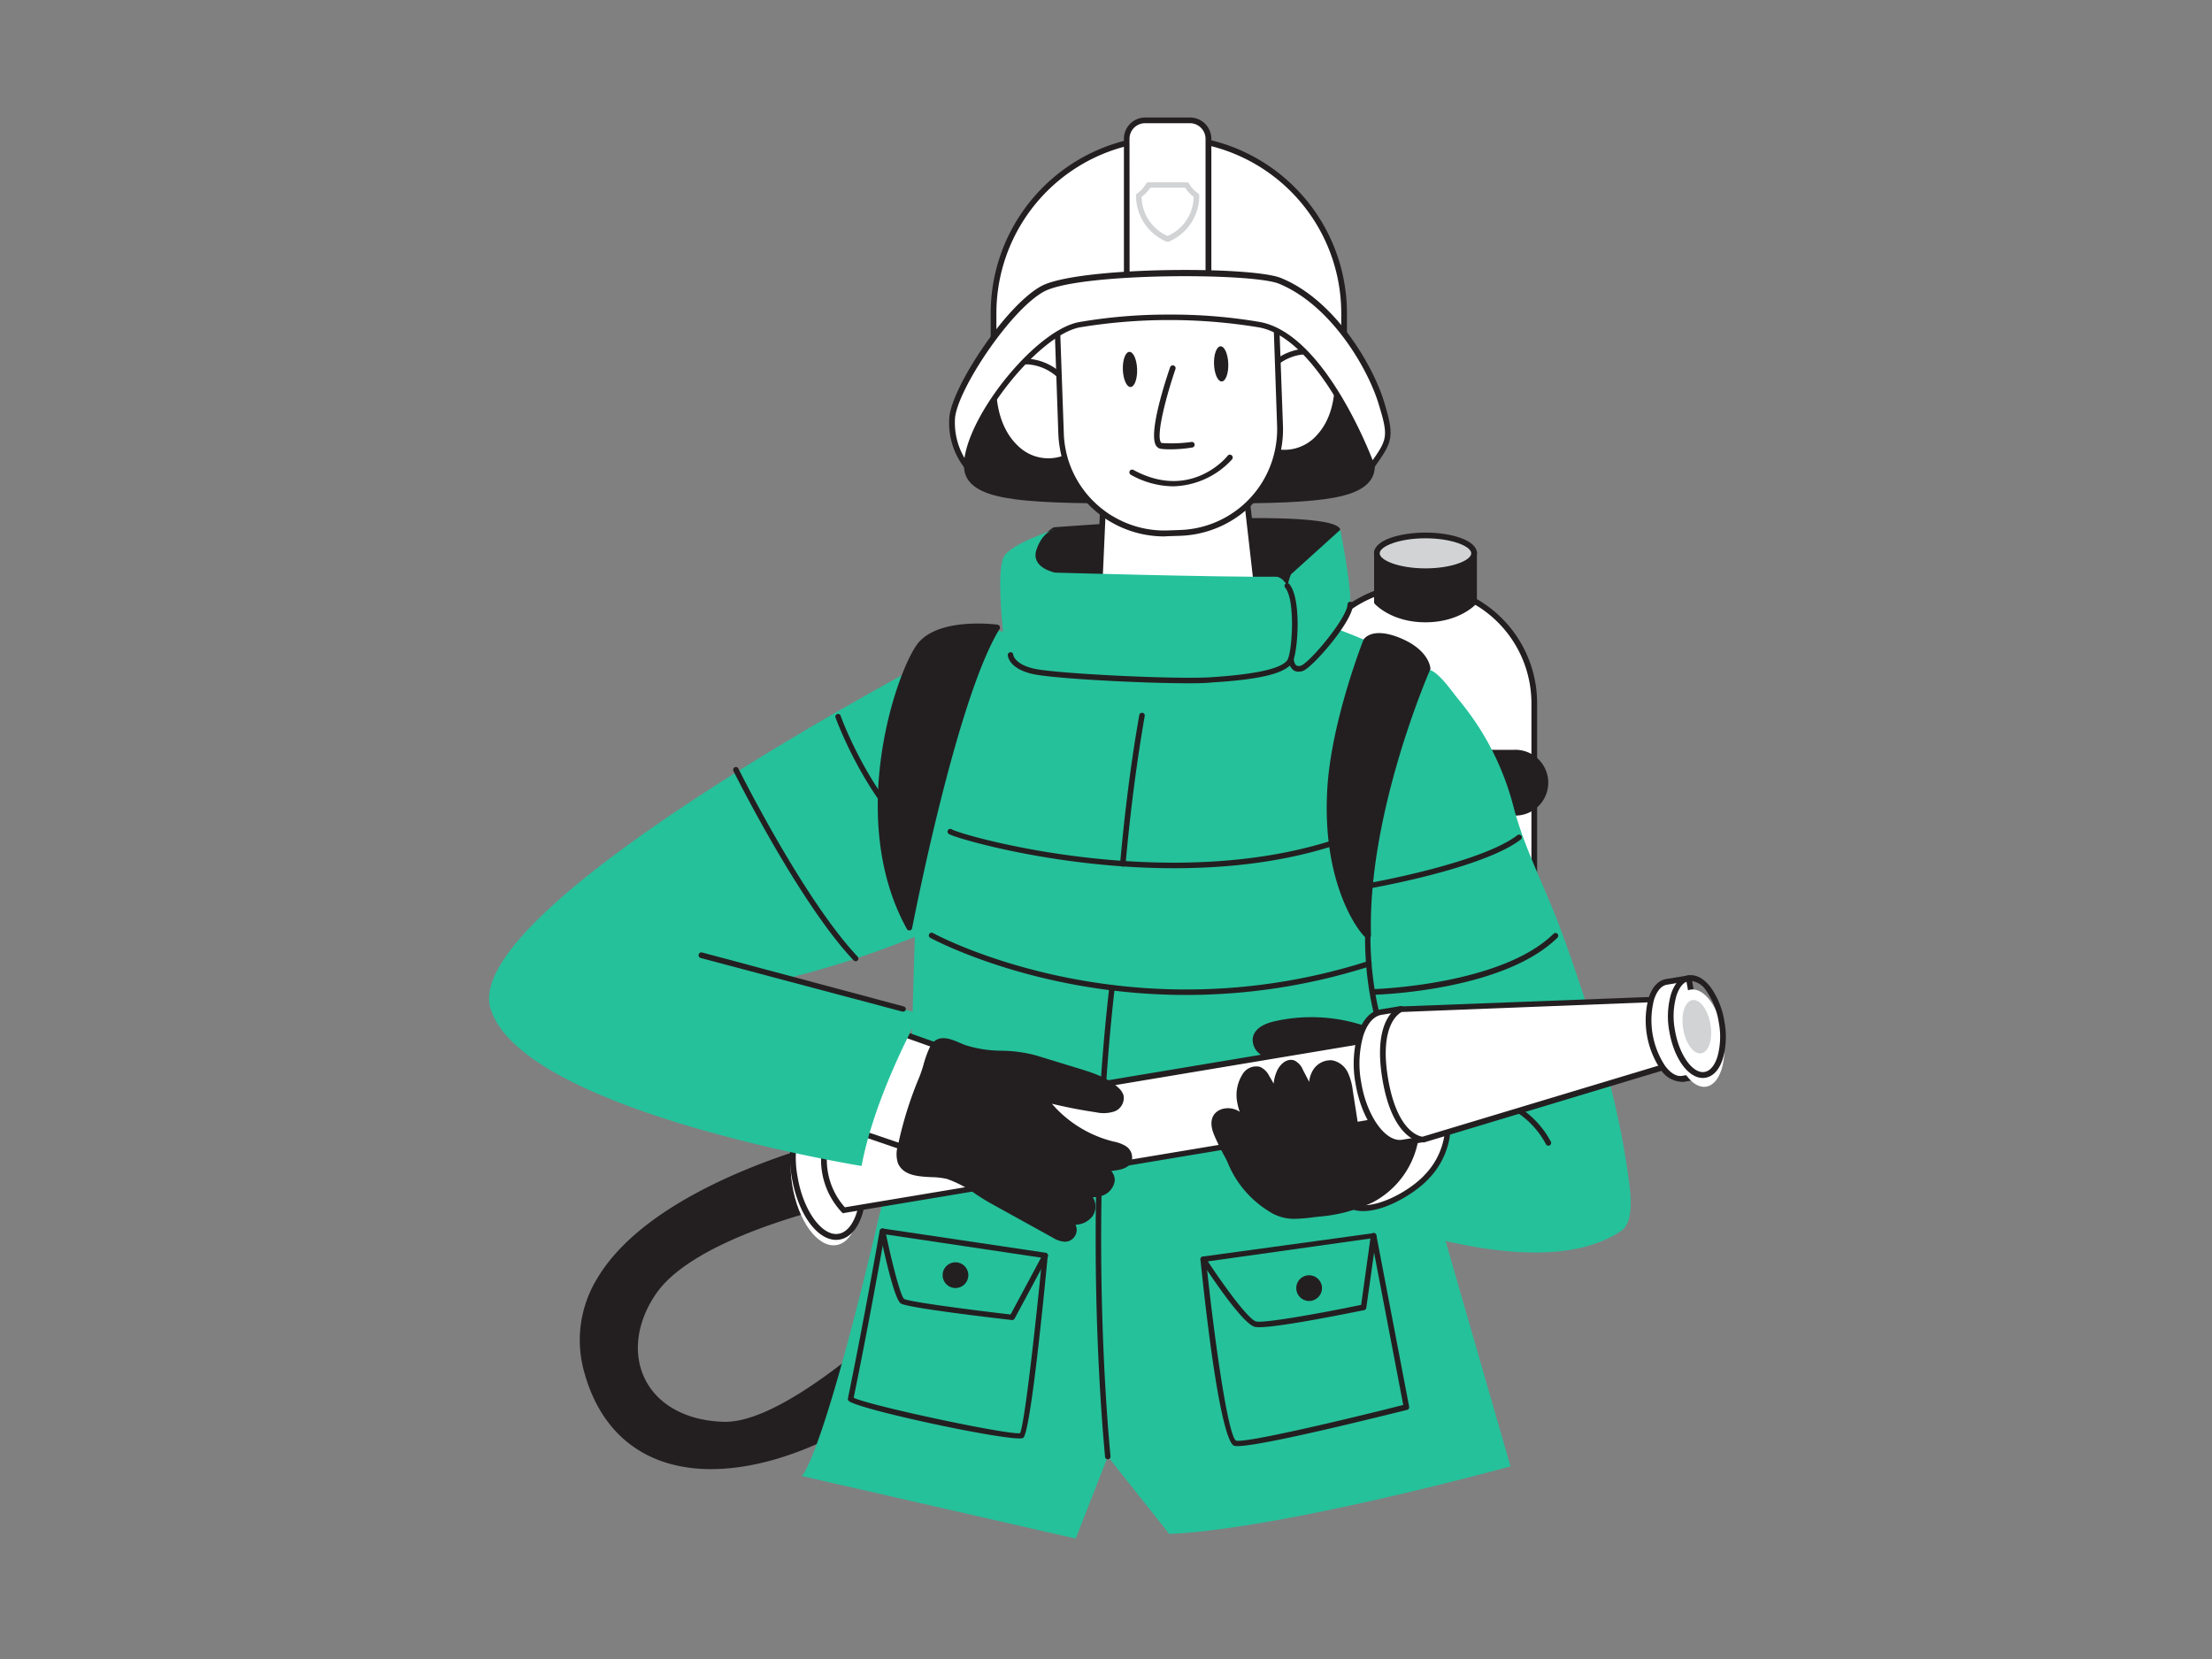 <svg xmlns="http://www.w3.org/2000/svg" viewBox="0 0 400 300"><rect x="0" y="0" width="400" height="300" fill="#808080" stroke="none"/><g id="_359_firefighter_flatline" data-name="#359_firefighter_flatline"><path d="M256.22,106h0a21.22,21.22,0,0,1,21.22,21.22V177a0,0,0,0,1,0,0H235a0,0,0,0,1,0,0V127.18A21.22,21.22,0,0,1,256.22,106Z" fill="#fff"/><path d="M277.45,177.52H235a.51.51,0,0,1-.52-.51V127.18a21.74,21.74,0,1,1,43.48,0V177A.51.51,0,0,1,277.45,177.52Zm-41.94-1h41.42V127.18a20.71,20.71,0,1,0-41.42,0Z" fill="#231f20"/><path d="M233.21,136.09h40.57a5.45,5.45,0,0,1,5.45,5.45v0a5.45,5.45,0,0,1-5.45,5.45H233.21a0,0,0,0,1,0,0V136.09a0,0,0,0,1,0,0Z" fill="#231f20"/><path d="M273.78,147.48H233.21a.49.49,0,0,1-.49-.5V136.09a.49.49,0,0,1,.49-.5h40.57a5.95,5.95,0,1,1,0,11.89Zm-40.07-1h40.07a4.95,4.95,0,1,0,0-9.89H233.71Z" fill="#231f20"/><path d="M151.27,206.56s-53.41,12.31-45.05,41.75c7.4,26.06,40.46,19.45,63.8-3.11l-1.56-12.27S143.94,258,130.85,257.65c-14.9-.39-20.2-13.11-12.62-24C126.31,222,156,216.38,156,216.38Z" fill="#231f20"/><path d="M128.59,265.66a27.78,27.78,0,0,1-7.24-.9c-7.77-2.09-13.17-7.73-15.61-16.31A21.32,21.32,0,0,1,108,231.18c10.24-17.33,42.88-25,43.21-25.1a.49.49,0,0,1,.56.27l4.75,9.81a.49.49,0,0,1,0,.44.5.5,0,0,1-.35.27c-.3,0-29.61,5.73-37.48,17-3.59,5.17-4.34,11-2,15.62s7.55,7.45,14.22,7.62h.26c12.79,0,36.74-24.33,37-24.58a.46.46,0,0,1,.51-.12.5.5,0,0,1,.34.4l1.55,12.28a.48.48,0,0,1-.15.42C157.29,258.2,141.42,265.66,128.59,265.66ZM151,207.14c-3.7.92-32.77,8.59-42.19,24.55a20.35,20.35,0,0,0-2.11,16.49c2.34,8.22,7.49,13.62,14.9,15.62,13.27,3.56,32.49-4,47.89-18.78l-1.39-11c-4.23,4.21-25.23,24.41-37.26,24.15-7.06-.19-12.56-3.16-15.09-8.17s-1.73-11.16,2.07-16.63c7.54-10.85,33-16.43,37.47-17.33Z" fill="#231f20"/><path d="M238.22,112.45s13.14,4.5,14.6,6.75-8.67,45.68-4.42,60.16c1.57,5.35,24.75,85.81,24.75,85.81s-41.08,11.3-61.7,12.22l-11.12-14-5.81,14.84L145,266.91s4.79-3.52,19.5-71.57c1.07-4.91-.2-80.94,11.19-81.62a29,29,0,0,1,9.86,1.59Z" fill="#25c19b"/><path d="M203,156.71h0a.5.5,0,0,1-.45-.54c.85-9.52,2-18.56,3.47-26.87a.5.5,0,0,1,.58-.4.49.49,0,0,1,.4.58c-1.44,8.28-2.61,17.29-3.46,26.77A.5.5,0,0,1,203,156.71Z" fill="#231f20"/><path d="M200.33,263.89a.51.51,0,0,1-.5-.45c0-.41-4.29-41.11.76-84.84a.51.51,0,0,1,.55-.44.49.49,0,0,1,.43.55c-5,43.62-.79,84.22-.75,84.62a.49.49,0,0,1-.44.55Z" fill="#231f20"/><path d="M258.12,121.07a1.44,1.44,0,0,1,.54.1c1.78.7,3.9,3.9,5.11,5.35a51.28,51.28,0,0,1,4.29,6,49.9,49.9,0,0,1,5.63,13.36c1.94,7.55,5.75,14.63,8.46,22q4.17,11.25,7.47,22.8a144.56,144.56,0,0,1,4.69,21.06c.33,2.6,1.59,9-1.18,10.87-16.92,11.33-54.18-5.36-63.56-9.15s-1.87-31-1.87-31l21.55,7.27s-2.83-3.12-5-15.31c-1.05-5.9-.25-12.26.59-18.13A113.33,113.33,0,0,1,250,134.63C250.77,132.42,254.83,121.12,258.12,121.07Z" fill="#25c19b"/><path d="M280,207.18a.51.51,0,0,1-.44-.26c-4.2-7.95-13.23-8.76-13.32-8.77a.49.49,0,0,1-.45-.53.5.5,0,0,1,.53-.46c.1,0,9.66.87,14.12,9.29a.5.5,0,0,1-.21.67A.53.53,0,0,1,280,207.18Z" fill="#231f20"/><path d="M254.33,195.33a.53.53,0,0,1-.38-.18c-7.52-9.06-7.11-25.32-7.09-26a.5.5,0,0,1,.49-.48h0a.5.5,0,0,1,.48.51c0,.16-.41,16.58,6.86,25.34a.5.5,0,0,1-.38.82Z" fill="#231f20"/><path d="M241.87,95.8s-4.16,14.58-11,15.7-33.38,1.56-38-.48-6.86-3.5-7.3-7.44,5.12-7.78,5.12-7.78S239.71,92.07,241.87,95.8Z" fill="#231f20"/><path d="M211.32,113c-8.23,0-16.26-.41-18.68-1.47-5-2.18-7.14-3.75-7.59-7.84s5.09-8.09,5.33-8.25a.54.54,0,0,1,.24-.09c8.25-.62,49.47-3.56,51.68.25a.49.49,0,0,1,0,.39c-.17.6-4.33,14.89-11.39,16C227.5,112.56,219.31,113,211.32,113ZM190.84,96.29c-.75.54-5.17,3.93-4.8,7.24.39,3.54,2.17,4.93,7,7,4.54,2,31,1.56,37.77.44,6-1,9.94-13.21,10.52-15.1C239.23,94.08,217.88,94.23,190.84,96.29Z" fill="#231f20"/><path d="M179.67,25h63.39a0,0,0,0,1,0,0V39.73a31.7,31.7,0,0,1-31.7,31.7h0a31.7,31.7,0,0,1-31.7-31.7V25a0,0,0,0,1,0,0Z" transform="translate(422.72 96.39) rotate(180)" fill="#fff"/><path d="M243.06,71.94H179.67a.51.51,0,0,1-.52-.51V56.65a32.21,32.21,0,1,1,64.42,0V71.43A.51.51,0,0,1,243.06,71.94Zm-62.88-1h62.36V56.65a31.18,31.18,0,1,0-62.36,0Z" fill="#231f20"/><path d="M203.75,21.77h14.78a0,0,0,0,1,0,0V53.11a3.34,3.34,0,0,1-3.34,3.34h-8.11a3.34,3.34,0,0,1-3.34-3.34V21.77a0,0,0,0,1,0,0Z" transform="translate(422.29 78.21) rotate(-180)" fill="#fff"/><path d="M218.54,57H203.75a.51.51,0,0,1-.51-.52V25.1a3.85,3.85,0,0,1,3.85-3.85h8.11a3.86,3.86,0,0,1,3.85,3.85V56.44A.51.51,0,0,1,218.54,57Zm-14.27-1H218V25.1a2.83,2.83,0,0,0-2.82-2.82h-8.11a2.82,2.82,0,0,0-2.82,2.82Z" fill="#231f20"/><path d="M174.81,84.27c0,6.55,12.85,6.28,36.64,6.28s36.64.27,36.64-6.28-12.85-29.48-36.64-29.48S174.81,77.72,174.81,84.27Z" fill="#231f20"/><path d="M216.72,91.05h-8c-10.9,0-19.52,0-25.28-.78-4.24-.58-9.11-1.79-9.11-6,0-7.23,13.58-30,37.14-30s37.14,22.75,37.14,30c0,4.21-4.87,5.42-9.12,6C234.17,91,226.44,91.05,216.72,91.05Zm-5.27-1h2.75c10.87,0,19.45,0,25.14-.77s8.25-2.33,8.25-5c0-7-13.21-29-36.14-29s-36.14,22-36.14,29c0,2.68,2.54,4.23,8.25,5s14.27.78,25.14.77Z" fill="#231f20"/><path d="M184.07,57.68c.5,2.84,1.1,5.56,1.61,7.71.63,2.64,1.11,4.4,1.11,4.4a8.34,8.34,0,0,0,4.91,4,20.67,20.67,0,0,0,2,.65c5.21,1.37,12,1.22,16.41,1.17.85,0,1.62,0,2.27,0,5.37.08,10.74-.22,16.08-.57l2.95-.19,3.54-.23a92.18,92.18,0,0,1,2.11-11c.43-1.92.86-3.85,1.19-5.77-2.31-.61-4.82-1.12-7.48-1.56a125.09,125.09,0,0,0-20-1.53,126.89,126.89,0,0,0-19.7,1.48C188.59,56.67,186.25,57.14,184.07,57.68Z" fill="#fff"/><path d="M206.4,76.19A53.07,53.07,0,0,1,193.54,75a17.81,17.81,0,0,1-2-.66c-2.6-1-4.35-2.46-5.19-4.31,0-.09-.52-1.87-1.15-4.49-.65-2.77-1.19-5.37-1.61-7.74a.51.51,0,0,1,.39-.59c2.13-.53,4.5-1,7-1.42a126.08,126.08,0,0,1,19.78-1.49,124.48,124.48,0,0,1,20,1.54c2.7.44,5.23,1,7.53,1.57a.51.51,0,0,1,.38.58c-.35,2-.8,4-1.2,5.8l-.17.74a82.77,82.77,0,0,0-1.92,10.2.52.52,0,0,1-.48.47l-3.54.22-3,.19c-4.87.32-10.54.66-16.12.57-.64,0-1.41,0-2.26,0h-.62ZM184.66,58.07c.4,2.22.91,4.64,1.52,7.2s1.11,4.37,1.11,4.38c.7,1.52,2.25,2.79,4.59,3.7.63.24,1.28.45,1.93.63,4.89,1.29,11.36,1.21,15.63,1.16h.63c.86,0,1.64,0,2.28,0,5.55.08,11.19-.25,16-.57l3-.18c1-.08,2.07-.14,3.11-.21a88.87,88.87,0,0,1,1.9-9.89l.17-.74c.36-1.6.77-3.45,1.1-5.27-2.14-.54-4.49-1-7-1.43a123.72,123.72,0,0,0-19.89-1.53,125.24,125.24,0,0,0-19.62,1.48C188.83,57.16,186.64,57.59,184.66,58.07Z" fill="#231f20"/><path d="M193.93,72.06c-1.59-8.12-15.22-9.66-14.21-.06a14.18,14.18,0,0,0,3.92,8.91c2.41,2.28,6.19,3.27,9.17,1.81" fill="#fff"/><path d="M189.73,83.93a9.54,9.54,0,0,1-6.44-2.64,14.77,14.77,0,0,1-4.08-9.23c-.49-4.62,2.26-6.7,5-7.11,4.07-.62,9.27,2.11,10.23,7a.51.51,0,0,1-.4.61.52.52,0,0,1-.61-.41c-.85-4.33-5.47-6.74-9.06-6.19-1.41.21-4.63,1.21-4.13,6,.27,2.54,1.14,6.09,3.77,8.59a7.82,7.82,0,0,0,8.58,1.72.52.52,0,0,1,.46.93A7.49,7.49,0,0,1,189.73,83.93Z" fill="#231f20"/><path d="M227.7,70.89c1-8.21,14.5-10.69,14.17-1a14.21,14.21,0,0,1-3.3,9.16c-2.24,2.45-5.95,3.7-9,2.45" fill="#fff"/><path d="M232.14,82.45a7.46,7.46,0,0,1-2.78-.52.52.52,0,1,1,.39-1,7.84,7.84,0,0,0,8.44-2.31c2.45-2.68,3.07-6.28,3.16-8.83.17-4.79-3.11-5.57-4.53-5.69-3.63-.31-8.07,2.44-8.61,6.81a.52.52,0,0,1-1-.12c.62-5,5.63-8,9.72-7.72,2.76.22,5.64,2.11,5.48,6.75-.09,2.73-.77,6.59-3.43,9.49A9.4,9.4,0,0,1,232.14,82.45Z" fill="#231f20"/><path d="M227.93,111.73s-6.23,3.18-16.93,3.55-12.48-2.53-12.48-2.53l.26-5.73.59-13.3.56-12.44,24.42-.84,1.17,10.11.36,3.28Z" fill="#fff"/><path d="M209.15,115.83c-9.05,0-10.88-2.51-11.06-2.81a.46.46,0,0,1-.08-.3l1.4-31.46a.52.52,0,0,1,.5-.49l24.42-.85a.54.54,0,0,1,.53.46l3.58,31.29a.53.53,0,0,1-.28.52c-.26.13-6.45,3.23-17.14,3.6C210.36,115.82,209.74,115.83,209.15,115.83Zm-10.1-3.26c.46.47,3,2.51,11.93,2.19a45.32,45.32,0,0,0,16.39-3.34L223.89,81l-23.47.81Z" fill="#231f20"/><path d="M191.07,56.27l.41,11.5h0l.22,6,.15,4.54a19.67,19.67,0,0,0,.34,3c.1.49.22,1,.35,1.47h0a18.64,18.64,0,0,0,6.86,9.9,14.23,14.23,0,0,0,1.67,1.11,18.61,18.61,0,0,0,10.14,2.57l2.18-.07A18.72,18.72,0,0,0,231,81.84c.06-.25.11-.51.15-.76a17.81,17.81,0,0,0,.31-4.08l-.07-2.12-.33-9.51-.31-9.05a125.09,125.09,0,0,0-20-1.53A126.89,126.89,0,0,0,191.07,56.27Z" fill="#fff"/><path d="M210.56,97a19.14,19.14,0,0,1-9.75-2.65,14.72,14.72,0,0,1-1.72-1.15,19.22,19.22,0,0,1-7-10.17.13.13,0,0,1,0-.06,14.3,14.3,0,0,1-.35-1.47,20,20,0,0,1-.36-3.07l-.77-22.1a.51.51,0,0,1,.43-.53,126.08,126.08,0,0,1,19.78-1.49,124.48,124.48,0,0,1,20,1.54.51.51,0,0,1,.43.49L232,77a19.06,19.06,0,0,1-.32,4.18c0,.26-.1.53-.16.8a19.24,19.24,0,0,1-18.08,14.91l-2.19.07ZM193.05,82.75a18.21,18.21,0,0,0,6.66,9.59,13.73,13.73,0,0,0,1.62,1.07,18.15,18.15,0,0,0,9.86,2.51l2.19-.08a18.15,18.15,0,0,0,17.1-14.11c.06-.25.11-.49.15-.73a18,18,0,0,0,.31-4l-.7-20.26a123.63,123.63,0,0,0-19.47-1.46,126.12,126.12,0,0,0-19.17,1.41l.77,21.64a17,17,0,0,0,.33,2.92c.09.48.21,1,.34,1.43A.09.09,0,0,1,193.05,82.75Z" fill="#231f20"/><path d="M211.82,81.25c-.59,0-1.21,0-1.83-.08a1.23,1.23,0,0,1-.93-.58c-1.47-2.26,1.85-12.2,2.53-14.17a.5.5,0,0,1,.65-.32.51.51,0,0,1,.32.65C211.05,71.13,209,78.61,209.93,80a.2.2,0,0,0,.15.11,25.59,25.59,0,0,0,5.3-.18.51.51,0,1,1,.16,1A24,24,0,0,1,211.82,81.25Z" fill="#231f20"/><ellipse cx="204.34" cy="66.81" rx="1.29" ry="3.18" transform="translate(-2.2 7.13) rotate(-1.99)" fill="#231f20"/><ellipse cx="220.82" cy="65.81" rx="1.29" ry="3.18" transform="translate(-2.15 7.7) rotate(-1.99)" fill="#231f20"/><path d="M212.13,87.94a15.9,15.9,0,0,1-7.63-2.08.51.51,0,0,1-.21-.7A.51.51,0,0,1,205,85c10.27,5.55,16.78-2.26,17-2.59a.5.5,0,0,1,.72-.08.52.52,0,0,1,.08.73A14.87,14.87,0,0,1,212.13,87.94Z" fill="#231f20"/><path d="M248.09,84.27s-8.62-23.45-20.39-25.54a100,100,0,0,0-32.5,0c-7.58,1.4-20.37,17-20.39,25.54a12.79,12.79,0,0,1-2.64-8.59c.29-5.25,10-19.93,16.33-23.43s37.62-3.66,43-1.46c9.69,4,16.33,15.56,18.3,22S251.35,79.68,248.09,84.27Z" fill="#fff"/><path d="M174.81,84.79a.5.5,0,0,1-.39-.18,13.24,13.24,0,0,1-2.76-9c.3-5.37,10.1-20.28,16.59-23.85s38.07-3.68,43.41-1.48c9.8,4,16.61,15.82,18.6,22.3s1.54,7.31-1.68,11.85l-.07.1a.49.49,0,0,1-.49.21.51.51,0,0,1-.42-.33c-.08-.23-8.65-23.2-20-25.22a99.71,99.71,0,0,0-32.31,0c-7.44,1.38-19.94,17.06-20,25a.53.53,0,0,1-.34.49A.57.57,0,0,1,174.81,84.79Zm36.69-27.9a94,94,0,0,1,16.29,1.33c10.72,1.91,18.69,20.54,20.43,25,2.7-3.83,2.83-4.47,1.05-10.27-1.93-6.3-8.53-17.75-18-21.65-4.94-2-36.2-2-42.52,1.44-6.13,3.37-15.78,18-16.06,23a12.63,12.63,0,0,0,1.72,7.08c1.31-8.76,13.18-23.18,20.7-24.57A93.69,93.69,0,0,1,211.5,56.89Z" fill="#231f20"/><path d="M211.14,43.71a.45.45,0,0,1-.16,0,9,9,0,0,1-5.55-8.34.47.47,0,0,1,.24-.43,5,5,0,0,0,1.56-1.7.5.5,0,0,1,.45-.27h6.93a.48.48,0,0,1,.44.27,5.07,5.07,0,0,0,1.57,1.7.49.49,0,0,1,.24.43,9,9,0,0,1-5.55,8.34A.51.51,0,0,1,211.14,43.71Zm-4.7-8.12a7.84,7.84,0,0,0,4.7,7.08,7.82,7.82,0,0,0,4.71-7.08,6,6,0,0,1-1.53-1.65H208A6,6,0,0,1,206.44,35.59Z" fill="#d1d3d4"/><path d="M190.81,103.55s29.64.84,39.93.74c3.42,0,6.39,13.59.73,17.09s-39.62,2.33-44.67,0-5.05-5-5.34-6.71-1.17-11.42,0-13.88,9.2-5,9.2-5-2.06.21-3.22,3.56S190.81,103.55,190.81,103.55Z" fill="#25c19b"/><path d="M233.45,103.86l8.92-8.06s2.4,12,1.67,14.24-8.15,10.17-10.36,10.75S231.67,108,233.45,103.86Z" fill="#25c19b"/><path d="M257.93,212.86a13.75,13.75,0,0,0,3.89-9,9.39,9.39,0,0,0-4.65-8.35,8.66,8.66,0,0,0-10.63,2.61,17.05,17.05,0,0,0-2.12,4.48c-1.52,4.3-6.34,13.37.34,15.64C248.76,219.58,255.39,215.62,257.93,212.86Z" fill="#fff"/><path d="M246.55,219a5.9,5.9,0,0,1-2-.3,5.24,5.24,0,0,1-3.26-2.75c-1.49-3.23.43-8,1.82-11.55.3-.73.57-1.41.77-2a17.3,17.3,0,0,1,2.2-4.62A9.18,9.18,0,0,1,257.41,195a9.94,9.94,0,0,1,4.92,8.81,14.13,14.13,0,0,1-4,9.37h0C256.17,215.53,250.77,219,246.55,219Zm7-23.87A8.28,8.28,0,0,0,247,198.4a16.26,16.26,0,0,0-2.05,4.36c-.21.59-.49,1.28-.79,2-1.33,3.34-3.15,7.91-1.85,10.73a4.19,4.19,0,0,0,2.66,2.21c3.57,1.22,10-2.34,12.63-5.22h0a13.15,13.15,0,0,0,3.74-8.68,8.88,8.88,0,0,0-4.37-7.88A7.2,7.2,0,0,0,253.55,195.14Zm4.38,17.72h0Z" fill="#231f20"/><path d="M248,217a15.28,15.28,0,0,0,8.1-14.9,8.38,8.38,0,0,0-1.33-4c-1.35-1.92-3.72-2.84-6-3.33-6.8-1.44-14,.09-20.13,3.42a17.69,17.69,0,0,0-4.84,3.64c-1.5,1.7-2.72,3.1-2.25,5.39a18.15,18.15,0,0,0,8.15,11.4c2.88,1.88,5.38,1.23,8.55.91A28.22,28.22,0,0,0,248,217Z" fill="#231f20"/><path d="M234.14,220.4a8.13,8.13,0,0,1-4.68-1.36,18.57,18.57,0,0,1-8.37-11.72c-.52-2.55.88-4.14,2.36-5.82a17.66,17.66,0,0,1,5-3.74,30,30,0,0,1,20.47-3.48c3,.65,5.1,1.8,6.32,3.53a8.85,8.85,0,0,1,1.42,4.2,15.87,15.87,0,0,1-8.38,15.39h0a28,28,0,0,1-9.93,2.62l-1.24.15A25.4,25.4,0,0,1,234.14,220.4Zm9.36-25.68a30.59,30.59,0,0,0-14.59,3.91,16.78,16.78,0,0,0-4.71,3.53c-1.43,1.62-2.55,2.9-2.13,5A17.54,17.54,0,0,0,230,218.2c2.34,1.53,4.38,1.29,7,1l1.26-.15a27.32,27.32,0,0,0,9.59-2.52h0a14.83,14.83,0,0,0,7.83-14.39,7.83,7.83,0,0,0-1.24-3.73c-1.07-1.52-2.94-2.54-5.72-3.13A24.77,24.77,0,0,0,243.5,194.72Z" fill="#231f20"/><path d="M230.46,185.24c-1.51.35-3.26,1.12-3.43,2.67a2.75,2.75,0,0,0,1.39,2.48,8.35,8.35,0,0,0,2.83.93L245,194a7.48,7.48,0,0,0,1.82.21,4.29,4.29,0,0,0,3.9-4.41c0-2.37-2-3.09-4-3.77A29.68,29.68,0,0,0,230.46,185.24Z" fill="#231f20"/><path d="M246.63,194.73a8.71,8.71,0,0,1-1.75-.23l-13.73-2.69a8.57,8.57,0,0,1-3-1,3.22,3.22,0,0,1-1.62-3c.16-1.46,1.52-2.56,3.82-3.1h0a30.31,30.31,0,0,1,16.5.82c2,.67,4.39,1.51,4.34,4.25a4.78,4.78,0,0,1-4.38,4.9Zm-16-9c-1.08.25-2.91.87-3.06,2.24a2.3,2.3,0,0,0,1.16,2,7.77,7.77,0,0,0,2.66.86l13.73,2.69a7.06,7.06,0,0,0,1.7.21,3.8,3.8,0,0,0,3.42-3.93c0-1.88-1.43-2.52-3.66-3.29a29.29,29.29,0,0,0-15.95-.79Z" fill="#231f20"/><ellipse cx="149.76" cy="211.85" rx="6.13" ry="11.96" transform="matrix(0.99, -0.16, 0.16, 0.99, -32.83, 27.54)" fill="#fff"/><path d="M151.19,224.21c-3.47,0-6.9-4.75-8-11.26a19.53,19.53,0,0,1,.4-8.88c.83-2.62,2.29-4.22,4.1-4.52s3.72.74,5.35,2.94a19.51,19.51,0,0,1,3.26,8.27h0c1.15,6.9-.83,12.79-4.5,13.4A4.32,4.32,0,0,1,151.19,224.21Zm-2.87-23.68a3.4,3.4,0,0,0-.45,0c-1.41.24-2.58,1.59-3.29,3.82a18.57,18.57,0,0,0-.36,8.4c1,6.12,4.42,10.87,7.42,10.36s4.67-6.09,3.65-12.21a18.43,18.43,0,0,0-3.07-7.83C151,201.43,149.61,200.53,148.32,200.53Z" fill="#231f20"/><path d="M252.9,202.13,152.6,218.87a13.33,13.33,0,0,1-2.43-14.58l100.3-16.74s-3,2.27-2,7.84S252.9,202.13,252.9,202.13Z" fill="#fff"/><path d="M152.6,219.39a.49.49,0,0,1-.34-.14A13.82,13.82,0,0,1,149.72,204a.51.51,0,0,1,.36-.26L250.38,187a.52.52,0,0,1,.56.31.5.5,0,0,1-.16.61c-.11.09-2.71,2.18-1.85,7.34s4.1,6.33,4.14,6.34a.52.52,0,0,1-.08,1l-100.3,16.74Zm-2.08-14.63a12.89,12.89,0,0,0,2.26,13.56l98.61-16.46a11.14,11.14,0,0,1-2.26-13.56Z" fill="#231f20"/><path d="M257.73,193.83a17.5,17.5,0,0,0-4-9l-.4-2.41-3.64.61c-3.34.56-5.16,6.29-4.08,12.81s4.68,11.35,8,10.79l3.64-.61-.4-2.4A17.66,17.66,0,0,0,257.73,193.83Z" fill="#fff"/><path d="M253.12,207.2c-3.47,0-6.9-4.75-8-11.27a19.63,19.63,0,0,1,.4-8.87c.83-2.62,2.29-4.22,4.1-4.53l3.65-.6a.51.51,0,0,1,.59.42l.38,2.25a20.48,20.48,0,0,1,3.18,19.1l.38,2.25a.52.52,0,0,1-.42.59l-3.65.61A4.32,4.32,0,0,1,253.12,207.2ZM252.94,183l-3.14.52c-1.41.24-2.58,1.59-3.29,3.82a18.54,18.54,0,0,0-.36,8.39c1,6.12,4.43,10.88,7.42,10.37l3.14-.52-.32-1.9a.52.52,0,0,1,0-.3,17,17,0,0,0,.79-9.49h0a17,17,0,0,0-3.83-8.73.54.54,0,0,1-.14-.27Z" fill="#231f20"/><path d="M301.4,180.61l-48,1.82s-4.71,1.63-2.87,12.61,6.81,11,6.81,11l46-13.87Z" fill="#fff"/><path d="M257.3,206.55h0c-.22,0-5.44-.14-7.32-11.42S253,182,253.19,182l.15,0,48-1.83a.5.5,0,0,1,.53.43l1.93,11.56a.53.53,0,0,1-.36.58l-46,13.87ZM253.48,183c-.49.23-4.1,2.33-2.48,12s5.69,10.5,6.24,10.55l45.51-13.71L301,181.14Z" fill="#231f20"/><path d="M307.28,185.56a16.08,16.08,0,0,0-1-3.65l-.84-5-4.05.67c-2.47.42-3.83,4.67-3,9.5s3.47,8.41,5.94,8l4.05-.68-.84-5A16,16,0,0,0,307.28,185.56Z" fill="#fff"/><path d="M303.86,195.61a4.75,4.75,0,0,1-3.61-2.28,15.93,15.93,0,0,1-2.14-12.83c.63-2,1.75-3.21,3.14-3.45l4.05-.67a.49.49,0,0,1,.39.09.52.52,0,0,1,.21.33l.83,5a17.18,17.18,0,0,1,1.06,3.72h0a16.28,16.28,0,0,1,.2,3.86l.83,5a.52.52,0,0,1-.43.59l-4.05.68A3.88,3.88,0,0,1,303.86,195.61Zm1.1-18.13-3.54.59c-1,.17-1.82,1.14-2.33,2.74a15,15,0,0,0,2,11.91c1,1.35,2.09,2,3.09,1.83l3.54-.59-.75-4.51a.48.48,0,0,1,0-.12,15.82,15.82,0,0,0-.19-3.68h0a15.58,15.58,0,0,0-1-3.54.53.53,0,0,1,0-.12Z" fill="#231f20"/><ellipse cx="306.85" cy="185.64" rx="4.54" ry="8.87" transform="matrix(0.99, -0.16, 0.16, 0.99, -26.37, 53.04)" fill="#fff"/><path d="M307.91,194.93c-2.64,0-5.23-3.57-6.05-8.46a14.57,14.57,0,0,1,.3-6.65c.63-2,1.75-3.21,3.14-3.44s2.86.56,4.1,2.23a14.61,14.61,0,0,1,2.44,6.19h0a14.57,14.57,0,0,1-.3,6.65c-.63,2-1.75,3.21-3.15,3.44A2.59,2.59,0,0,1,307.91,194.93Zm-2.13-17.56-.31,0c-1,.16-1.82,1.13-2.33,2.73a13.48,13.48,0,0,0-.26,6.17c.74,4.47,3.22,7.92,5.34,7.57,1-.16,1.83-1.13,2.34-2.73a13.62,13.62,0,0,0,.26-6.17h0a13.58,13.58,0,0,0-2.25-5.74A3.82,3.82,0,0,0,305.78,177.37Z" fill="#231f20"/><ellipse cx="306.85" cy="185.64" rx="2.5" ry="4.88" transform="translate(-26.37 53.04) rotate(-9.47)" fill="#d1d3d4"/><path d="M247.35,169.15c0,.58-7.9-7.87-6.88-26.36.68-12.25,6.54-26.95,6.54-26.95s1.22-2,6,0,5.12,5,5.12,5S246.7,146.59,247.35,169.15Z" fill="#231f20"/><path d="M247.35,169.67a.62.62,0,0,1-.34-.09c-1-.63-8-9.37-7-26.81.67-12.2,6.51-27,6.57-27.12s1.53-2.38,6.64-.27,5.41,5.24,5.43,5.37a.46.46,0,0,1,0,.26c-.11.26-11.37,25.94-10.73,48.13a.54.54,0,0,1-.26.47A.45.45,0,0,1,247.35,169.67Zm0-.49h0Zm2-53.72c-1.44,0-1.91.64-1.91.65s-5.79,14.68-6.46,26.71c-.8,14.42,3.92,22.74,5.86,25.19-.23-21.28,9.89-45.19,10.78-47.26-.13-.55-.87-2.83-4.8-4.45A9.38,9.38,0,0,0,249.34,115.46Z" fill="#231f20"/><path d="M228.23,215.73c-3.89-2.07-6.2-6.2-8-10.22-.49-1.08-1-2.37-.41-3.43a2.81,2.81,0,0,1,3.65-.88,8.22,8.22,0,0,1,2.9,2.9,13.24,13.24,0,0,1-2.08-4.57,6.55,6.55,0,0,1,.76-4.87,2.45,2.45,0,0,1,2.62-1.28,2.93,2.93,0,0,1,1.42,1.42,34.76,34.76,0,0,1,2.29,4.41,6.58,6.58,0,0,1,0-5.39c.46-1,1.51-2,2.53-1.57a2.74,2.74,0,0,1,1.23,1.4l2.22,4.28a5.91,5.91,0,0,1,.31-3.83,3.23,3.23,0,0,1,3.17-1.86,3.47,3.47,0,0,1,2.45,1.95,10.51,10.51,0,0,1,.84,3.13l1.08,6.92c.13.81.54,1.86,1.36,1.76" fill="#231f20"/><path d="M228.23,216.23a.53.53,0,0,1-.23-.06c-4.07-2.17-6.45-6.5-8.24-10.45-.58-1.29-1-2.65-.4-3.87.78-1.5,2.85-1.78,4.3-1.1a5.54,5.54,0,0,1,.53.3,8.76,8.76,0,0,1-.4-1.43,7,7,0,0,1,.83-5.24,2.9,2.9,0,0,1,3.19-1.47,3.36,3.36,0,0,1,1.69,1.63c.28.46.56.94.82,1.42a7.11,7.11,0,0,1,.62-2.35c.6-1.28,1.87-2.32,3.15-1.83a3.14,3.14,0,0,1,1.5,1.64l1.15,2.22a5,5,0,0,1,.5-1.77,3.72,3.72,0,0,1,3.68-2.13,4,4,0,0,1,2.82,2.22,10.64,10.64,0,0,1,.89,3.28l1.08,6.92c.09.57.35,1.39.81,1.35a.5.5,0,0,1,.55.44.49.49,0,0,1-.43.55c-.94.12-1.68-.73-1.91-2.19l-1.08-6.91a9.94,9.94,0,0,0-.79-3,3,3,0,0,0-2.08-1.69,2.75,2.75,0,0,0-2.65,1.59,5.56,5.56,0,0,0-.28,3.51.49.49,0,0,1-.32.57.5.5,0,0,1-.61-.24l-2.22-4.28a2.31,2.31,0,0,0-1-1.17c-.76-.28-1.56.6-1.9,1.32a6.06,6.06,0,0,0-.09,4.83l.07.16a.5.5,0,0,1-.91.4l-.08-.17a34.67,34.67,0,0,0-2.18-4.19,2.63,2.63,0,0,0-1.16-1.21c-.72-.24-1.57.36-2,1.08a6.06,6.06,0,0,0-.69,4.5,12.56,12.56,0,0,0,2,4.4.49.49,0,0,1-.14.68.5.5,0,0,1-.69-.12,7.73,7.73,0,0,0-2.71-2.74,2.34,2.34,0,0,0-3,.66c-.43.84-.05,1.94.43,3,1.72,3.8,4,8,7.8,10a.5.5,0,0,1,.2.68A.51.51,0,0,1,228.23,216.23Z" fill="#231f20"/><path d="M215,123.56c-8.94,0-25-.89-28.36-1.7-4.27-1-4.4-3.3-4.4-3.4a.49.49,0,0,1,.48-.51.46.46,0,0,1,.51.47s.21,1.65,3.64,2.47c3.83.92,25.79,2,32.19,1.57,8.59-.56,13.26-1.7,13.88-3.39.79-2.18,1.24-10.67-.54-12.8a.49.49,0,0,1,.06-.7.5.5,0,0,1,.7.06c2.1,2.51,1.63,11.26.72,13.78-.8,2.19-5.35,3.44-14.76,4C218.12,123.53,216.7,123.56,215,123.56Z" fill="#231f20"/><path d="M234.78,121.46a1.6,1.6,0,0,1-.82-.22,2.69,2.69,0,0,1-1-2,.5.5,0,0,1,.46-.53.49.49,0,0,1,.53.46c0,.23.16,1,.54,1.19.07,0,.29.17.79,0,1.75-.72,8.36-8.71,8.39-11.06a.51.51,0,0,1,.5-.49.5.5,0,0,1,.49.5c0,3-7.14,11.2-9,12A2.29,2.29,0,0,1,234.78,121.46Z" fill="#231f20"/><path d="M152.8,203.87l20.45,7,6.54-18.05-23.48-8.32S149.81,196.9,152.8,203.87Z" fill="#fff"/><path d="M173.25,211.36l-.17,0-20.44-7a.54.54,0,0,1-.31-.28c-3.06-7.12,3.25-19.33,3.52-19.85a.52.52,0,0,1,.63-.24L180,192.3a.51.51,0,0,1,.3.26.55.55,0,0,1,0,.4L173.74,211A.53.53,0,0,1,173.25,211.36Zm-20.06-7.9,19.75,6.73,6.19-17.09-22.57-8C155.52,187.25,150.82,197.45,153.19,203.46Z" fill="#231f20"/><path d="M166.38,183.31s-8.11,14.38-10.58,27.53c0,0-61.25-9.84-67.08-28.39S170,118.39,170,118.39L173.25,166a169.15,169.15,0,0,1-31.05,10.94C153.76,179.87,166.38,183.31,166.38,183.31Z" fill="#25c19b"/><path d="M180.34,113.44s-9.87-1.33-13.76,3-13,31.68-2.13,51.33C164.45,167.75,172.38,126.3,180.34,113.44Z" fill="#231f20"/><path d="M164.45,168.25A.49.49,0,0,1,164,168c-11.31-20.45-1.46-47.85,2.19-51.91,4-4.45,13.79-3.18,14.2-3.13a.48.48,0,0,1,.38.28.51.51,0,0,1,0,.48c-7.83,12.62-15.75,53.72-15.83,54.13a.49.49,0,0,1-.41.4Zm12.46-54.5c-3.15,0-7.69.48-10,3-3.91,4.34-12.26,30.49-2.72,49.52,1.45-7.29,8.23-40.21,15.28-52.41C178.91,113.81,178,113.75,176.91,113.75Z" fill="#231f20"/><path d="M187.13,191.26l7.79,2.38c2.51.77,5.12,1.59,7,3.4a2.55,2.55,0,0,1,.75,1.06,2.12,2.12,0,0,1-1.39,2.39,6,6,0,0,1-3,.11,85.08,85.08,0,0,1-9.35-1.9,22.21,22.21,0,0,0,12.16,8.12,6.82,6.82,0,0,1,2.26.83,1.91,1.91,0,0,1,.86,2.09c-.33.93-1.48,1.21-2.46,1.36l-2.54.38a1.82,1.82,0,0,1,1.9,2,2.86,2.86,0,0,1-2.07,2.23,7,7,0,0,1-3.19,0c1.61.19,2.32,2.48,1.39,3.81a4,4,0,0,1-4.4,1.18,1.68,1.68,0,0,1,1.4,1.48,1.71,1.71,0,0,1-1.13,1.71,3.4,3.4,0,0,1-2.54-.61l-11.23-6.22c-2.61-1.44-5.06-3.55-7.93-4.42-2.43-.74-7.33.34-8.59-2.57a5,5,0,0,1,0-2.93,68.17,68.17,0,0,1,3.81-12.17c.72-1.72,1.11-3.87,1.9-5.44,1.32-2.62,3.86-.86,5.92-.12C178.49,190.93,183,190,187.13,191.26Z" fill="#231f20"/><path d="M192.57,224.55a4.76,4.76,0,0,1-2.23-.76l-11.23-6.21c-.9-.5-1.78-1.07-2.64-1.63a20.91,20.91,0,0,0-5.19-2.75,13,13,0,0,0-2.76-.33c-2.42-.12-5.16-.25-6.14-2.52a5.24,5.24,0,0,1,0-3.23,67.89,67.89,0,0,1,3.83-12.27,22.5,22.5,0,0,0,.81-2.4,19.84,19.84,0,0,1,1.11-3.07c1.3-2.57,3.69-1.55,5.44-.8.37.16.74.31,1.09.44A22,22,0,0,0,181,190a25.47,25.47,0,0,1,6.27.83h0l7.78,2.38c2.44.75,5.2,1.59,7.23,3.52a3.18,3.18,0,0,1,.87,1.27,2.59,2.59,0,0,1-1.68,3,6.3,6.3,0,0,1-3.26.14c-2.66-.39-5.33-.91-8-1.55a21.55,21.55,0,0,0,11,6.8l.26.06a6.57,6.57,0,0,1,2.17.84,2.44,2.44,0,0,1,1,2.67c-.42,1.17-1.74,1.52-2.85,1.68l-.84.12a2.45,2.45,0,0,1,.62,1.85,3.38,3.38,0,0,1-2.42,2.66,5.35,5.35,0,0,1-1.53.23,3.39,3.39,0,0,1,.2.38,3.14,3.14,0,0,1-.22,3,4,4,0,0,1-3.12,1.59,2.17,2.17,0,0,1,.22.75,2.19,2.19,0,0,1-1.47,2.22A2.56,2.56,0,0,1,192.57,224.55Zm-22-35.84a1.69,1.69,0,0,0-1.58,1.12,19.4,19.4,0,0,0-1,2.91,24.44,24.44,0,0,1-.84,2.5,68.07,68.07,0,0,0-3.78,12.09,4.53,4.53,0,0,0,0,2.63c.73,1.69,3,1.81,5.28,1.92a13.77,13.77,0,0,1,3,.36,22.2,22.2,0,0,1,5.45,2.87c.84.55,1.71,1.12,2.57,1.6l11.23,6.21a2.94,2.94,0,0,0,2.15.57,1.18,1.18,0,0,0,.78-1.19,1.2,1.2,0,0,0-.72-1l-.33-.09a.49.49,0,0,1,.22-1,1.8,1.8,0,0,1,.4.1,3.46,3.46,0,0,0,3.52-1.08,2.18,2.18,0,0,0,.12-2.07,1.53,1.53,0,0,0-1.05-.93l-.13,0a.5.5,0,0,1-.41-.56.49.49,0,0,1,.55-.43.9.9,0,0,1,.16,0,6.37,6.37,0,0,0,2.82-.06,2.38,2.38,0,0,0,1.73-1.82,1.5,1.5,0,0,0-.47-1.18,1.11,1.11,0,0,0-.82-.31h-.05a.49.49,0,0,1-.56-.41.48.48,0,0,1,.4-.57h.07l2.49-.37c.83-.13,1.82-.36,2.06-1a1.43,1.43,0,0,0-.67-1.51,5.54,5.54,0,0,0-1.84-.69l-.27-.07A22.52,22.52,0,0,1,188.54,199a.5.5,0,0,1,0-.57.51.51,0,0,1,.54-.21,82.21,82.21,0,0,0,9.29,1.89,5.28,5.28,0,0,0,2.75-.08,1.62,1.62,0,0,0,1.1-1.77,2.23,2.23,0,0,0-.61-.85c-1.86-1.77-4.5-2.57-6.83-3.29L187,191.73a24.57,24.57,0,0,0-6-.78,23.15,23.15,0,0,1-6.68-1c-.37-.14-.75-.3-1.14-.47A7.51,7.51,0,0,0,170.56,188.71Z" fill="#231f20"/><path d="M163.31,182.93h-.13l-36.47-9.69a.5.5,0,1,1,.26-1L163.44,182a.5.5,0,0,1,.35.61A.49.49,0,0,1,163.31,182.93Z" fill="#231f20"/><path d="M248.4,179.86a.5.5,0,0,1,0-1c.23,0,23.06-.72,32.53-10a.49.49,0,0,1,.7,0,.5.5,0,0,1,0,.71c-9.75,9.58-32.25,10.29-33.21,10.32Z" fill="#231f20"/><path d="M247.35,160.71a.5.5,0,0,1-.49-.42.48.48,0,0,1,.4-.57c.21,0,20.55-3.62,27.14-8.7a.5.5,0,0,1,.69.09.5.5,0,0,1-.09.7c-6.78,5.23-26.72,8.74-27.57,8.89Z" fill="#231f20"/><path d="M214.5,179.92c-27.28,0-46-10.19-46.28-10.33a.49.49,0,0,1-.19-.68.48.48,0,0,1,.67-.19c.35.19,35,19,78.69,5.08a.49.49,0,0,1,.62.32.5.5,0,0,1-.32.63A109.21,109.21,0,0,1,214.5,179.92Z" fill="#231f20"/><path d="M212.3,157c-21.47,0-39.82-5.53-40.74-6.2a.56.56,0,0,1-.22-.44.5.5,0,0,1,.52-.47.46.46,0,0,1,.3.11c2.67,1.36,41.46,12.21,71.82.91a.5.5,0,0,1,.64.29.49.49,0,0,1-.29.64C234,155.72,222.78,157,212.3,157Z" fill="#231f20"/><path d="M227.72,240a3.54,3.54,0,0,1-.83-.07c-2.3-.61-8.51-10.06-9.74-11.95a.51.51,0,0,1,0-.48.5.5,0,0,1,.38-.28L248.33,223a.5.5,0,0,1,.42.14.51.51,0,0,1,.14.42l-1.82,12.94a.49.49,0,0,1-.39.42C245,237.23,231.68,240,227.72,240Zm-9.3-11.9c2.8,4.26,7.31,10.49,8.72,10.86s12.06-1.55,19-3l1.67-12Z" fill="#231f20"/><path d="M223.79,261.5a2,2,0,0,1-.64-.07c-.79-.26-3-4.07-6.07-33.65a.5.5,0,0,1,.44-.55.51.51,0,0,1,.55.45c1.59,15.19,4,31.86,5.43,32.82,1.55.51,19.18-3.63,30.25-6.44l-5.84-30.51a.5.5,0,0,1,.4-.58.5.5,0,0,1,.58.4l5.93,31a.5.5,0,0,1-.36.58C251.67,255.62,228.45,261.5,223.79,261.5Z" fill="#231f20"/><circle cx="236.73" cy="232.93" r="2.33" fill="#231f20"/><circle cx="172.78" cy="230.59" r="2.33" fill="#231f20"/><path d="M184.33,260.11c-4.65,0-29.73-5.42-30.89-6.82a.48.48,0,0,1-.11-.41c3-14.6,5.72-30.17,5.74-30.32a.51.51,0,0,1,.57-.41l29.41,4.38a.5.5,0,0,1,.42.54c-1.15,12-3.26,32.15-4.45,32.94A1.44,1.44,0,0,1,184.33,260.11Zm.06-.86Zm-30-6.49c2.7,1.38,27.62,6.71,30.07,6.41.85-1.84,2.87-20.09,4-31.72L160,223.2C159.5,225.92,157.06,239.68,154.37,252.76Z" fill="#231f20"/><path d="M183,238.7h-.05c-3.14-.36-18.86-2.19-20.07-3s-3.21-10.11-3.79-12.93a.5.5,0,1,1,1-.2c1.15,5.61,2.74,11.75,3.39,12.31.91.54,12.16,2,19.27,2.82l5.83-10.88a.49.49,0,0,1,.67-.2.49.49,0,0,1,.21.67l-6,11.18A.49.49,0,0,1,183,238.7Z" fill="#231f20"/><path d="M266.57,108.88s-2.84,3.15-8.8,3.15-8.8-3.15-8.8-3.15v-9h17.6Z" fill="#231f20"/><path d="M257.77,112.53c-6.11,0-9-3.19-9.17-3.32a.5.5,0,0,1-.12-.33v-9a.5.5,0,0,1,.49-.5h17.6a.51.51,0,0,1,.5.5v9a.51.51,0,0,1-.13.33C266.82,109.34,263.88,112.53,257.77,112.53Zm-8.3-3.86a13.47,13.47,0,0,0,16.6,0v-8.29h-16.6Zm17.1.21h0Z" fill="#231f20"/><ellipse cx="257.77" cy="100.06" rx="8.8" ry="3.23" fill="#d1d3d4"/><path d="M257.77,103.81c-4.51,0-9.31-1.31-9.31-3.75s4.8-3.75,9.31-3.75,9.31,1.31,9.31,3.75S262.29,103.81,257.77,103.81Zm0-6.47c-4.74,0-8.28,1.44-8.28,2.72s3.54,2.72,8.28,2.72,8.28-1.44,8.28-2.72S262.51,97.34,257.77,97.34Z" fill="#231f20"/><path d="M154.71,173.81a.51.51,0,0,1-.36-.15c-9.9-10.49-21.6-34-21.72-34.24a.5.5,0,0,1,.23-.67.49.49,0,0,1,.66.23c.12.23,11.76,23.61,21.56,34a.49.49,0,0,1-.37.84Z" fill="#231f20"/><path d="M164.11,150.68a.47.47,0,0,1-.35-.15c-8.06-8.1-12.63-20.64-12.67-20.77a.49.49,0,0,1,.3-.63.49.49,0,0,1,.63.3c0,.12,4.54,12.45,12.44,20.4a.5.5,0,0,1-.35.85Z" fill="#231f20"/></g></svg>